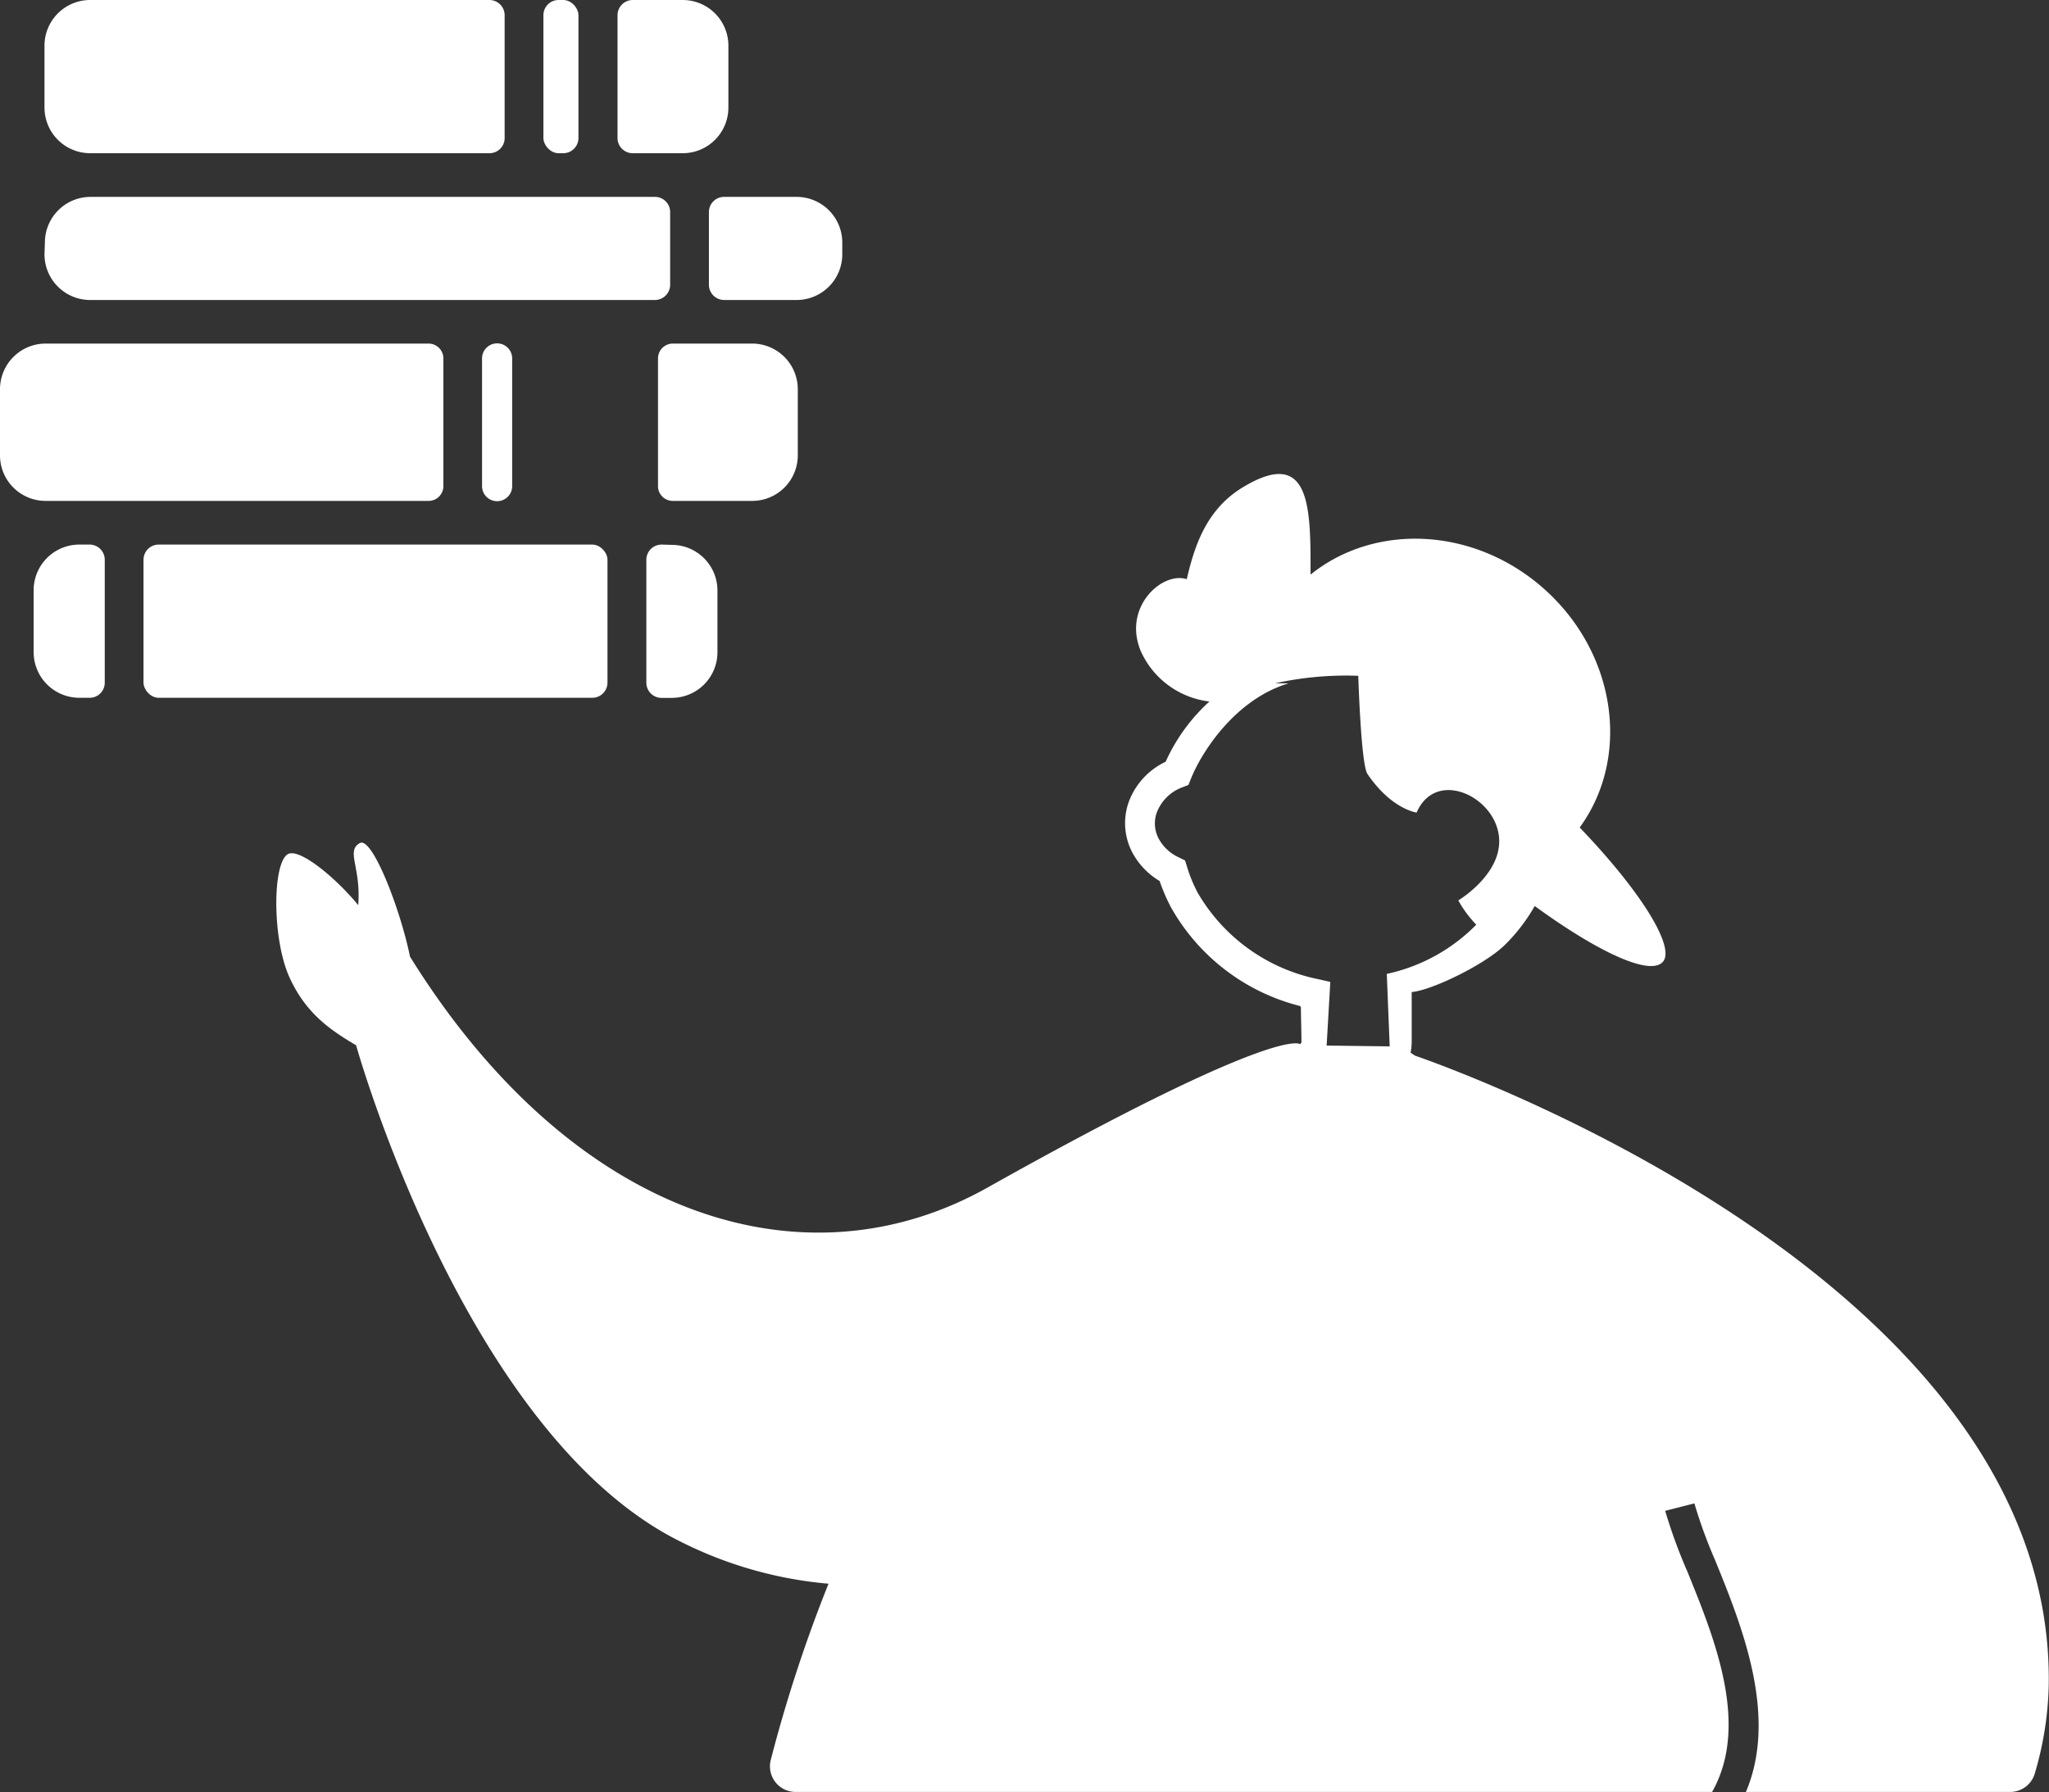 <svg xmlns="http://www.w3.org/2000/svg" viewBox="0 0 204.03 178.51"><rect x="0" y="0" width="204.03" height="178.51" fill="#333333" stroke="none"/><defs><style>.cls-1{fill:#fff;}</style></defs><g id="Layer_2" data-name="Layer 2"><g id="Layer_1-2" data-name="Layer 1"><path class="cls-1" d="M9,15.26H48.74a1.51,1.51,0,0,0,1.51-1.51V1.51A1.52,1.52,0,0,0,48.74,0H9A4.55,4.55,0,0,0,4.43,4.53v6.2A4.55,4.55,0,0,0,9,15.26Z"/><rect class="cls-1" x="54.11" width="3.49" height="15.26" rx="1.51"/><path class="cls-1" d="M68,0H63a1.52,1.52,0,0,0-1.51,1.51V13.75A1.51,1.51,0,0,0,63,15.26h5a4.55,4.55,0,0,0,4.53-4.53V4.53A4.55,4.55,0,0,0,68,0Z"/><path class="cls-1" d="M4.43,25.35A4.55,4.55,0,0,0,9,29.88H65.22a1.52,1.52,0,0,0,1.51-1.51V21.12a1.51,1.51,0,0,0-1.51-1.51H9a4.55,4.55,0,0,0-4.53,4.53Z"/><path class="cls-1" d="M83.87,25.35V24.14a4.55,4.55,0,0,0-4.53-4.53H72.1a1.51,1.51,0,0,0-1.51,1.51v7.25a1.52,1.52,0,0,0,1.51,1.51h7.24A4.55,4.55,0,0,0,83.87,25.35Z"/><path class="cls-1" d="M51,48.42V35.7a1.48,1.48,0,1,0-3,0V48.42a1.48,1.48,0,0,0,3,0Z"/><path class="cls-1" d="M79.44,45.36V38.75a4.55,4.55,0,0,0-4.53-4.53H67a1.48,1.48,0,0,0-1.48,1.48V48.42A1.47,1.47,0,0,0,67,49.89h7.94A4.54,4.54,0,0,0,79.44,45.36Z"/><path class="cls-1" d="M0,38.75v6.61a4.54,4.54,0,0,0,4.53,4.53H42.67a1.47,1.47,0,0,0,1.48-1.47V35.7a1.48,1.48,0,0,0-1.48-1.48H4.53A4.55,4.55,0,0,0,0,38.75Z"/><rect class="cls-1" x="14.29" y="54.24" width="46.2" height="15.26" rx="1.51"/><path class="cls-1" d="M65.87,54.24a1.52,1.52,0,0,0-1.51,1.51V68a1.51,1.51,0,0,0,1.51,1.51h1A4.55,4.55,0,0,0,71.44,65v-6.2a4.55,4.55,0,0,0-4.53-4.53Z"/><path class="cls-1" d="M7.88,54.24a4.55,4.55,0,0,0-4.53,4.53V65A4.55,4.55,0,0,0,7.88,69.5h1A1.5,1.5,0,0,0,10.43,68V55.75a1.51,1.51,0,0,0-1.51-1.51Z"/><path class="cls-1" d="M140.89,105.14l-.43-.3a5.7,5.7,0,0,0,.11-1.1V98.81c2-.17,7.28-2.74,9.25-4.67a17.55,17.55,0,0,0,3-3.9c6.34,4.62,11.49,7,12.76,5.56s-2.16-7-8.28-13.38c5.1-7,3.67-17.34-3.55-23.77-6.94-6.17-16.82-6.6-23.25-1.42,0-6.5.1-12.88-6.8-8.66-3.79,2.31-4.85,6.27-5.53,9.12-2.42-.8-6.39,2.75-4.59,7.13a8.59,8.59,0,0,0,6.85,5.05,18.24,18.24,0,0,0-4.36,6,7.2,7.2,0,0,0-3.65,3.94,6.28,6.28,0,0,0,.37,5.17,7.33,7.33,0,0,0,2.68,2.77,18.61,18.61,0,0,0,1.14,2.64,20.5,20.5,0,0,0,12.84,9.81l.09.12c0,1.07.05,2.21.05,3.4a.29.29,0,0,1-.14.28s-2-2.06-31.13,14.29c-18.33,10.29-41.37,2.94-57.49-23-1-4.86-3.79-12-5-11.32-1.41.79.14,2.41-.16,6.18-2.36-2.86-5.89-5.7-7-5.08-1.55.87-1.59,8.47.17,12.31,1.61,3.52,4,5.19,6.62,6.73,0,0,10.85,38.93,32.43,49.5a40.44,40.44,0,0,0,14.61,4.13,144,144,0,0,0-5.75,17.55,2.55,2.55,0,0,0,2.47,3.19h91.26a10.47,10.47,0,0,0,.6-1.21c2.74-6.46-.48-14.4-3.08-20.79a52.14,52.14,0,0,1-2.19-6l2.91-.74a48.64,48.64,0,0,0,2.06,5.65c2.66,6.54,6.29,15.49,3.07,23.09l0,0h26.31a2.55,2.55,0,0,0,2.45-1.82A33.39,33.39,0,0,0,204,168C204.8,127.76,144.53,106.4,140.89,105.14Zm-8.79-1,.36-6.23h0v-.11l-1.18-.27a18,18,0,0,1-12-8.58,14.13,14.13,0,0,1-1.1-2.68L118,85.7l-.59-.29a4.32,4.32,0,0,1-2-1.82,3.21,3.21,0,0,1-.2-2.72,4.34,4.34,0,0,1,2.54-2.46l.59-.23.24-.6c1.06-2.66,4.42-7.94,9.74-9.52l-1.36,0a32.79,32.79,0,0,1,8.29-.75s.27,8.82.91,9.77c2.4,3.54,4.9,3.85,4.9,3.85,1.77-4.06,6.9-2,8,1.46,1.36,4.19-3.85,7.29-3.85,7.29A11.45,11.45,0,0,0,147,92.1,17.69,17.69,0,0,1,138.09,97l.29,7.22Z"/></g></g></svg>